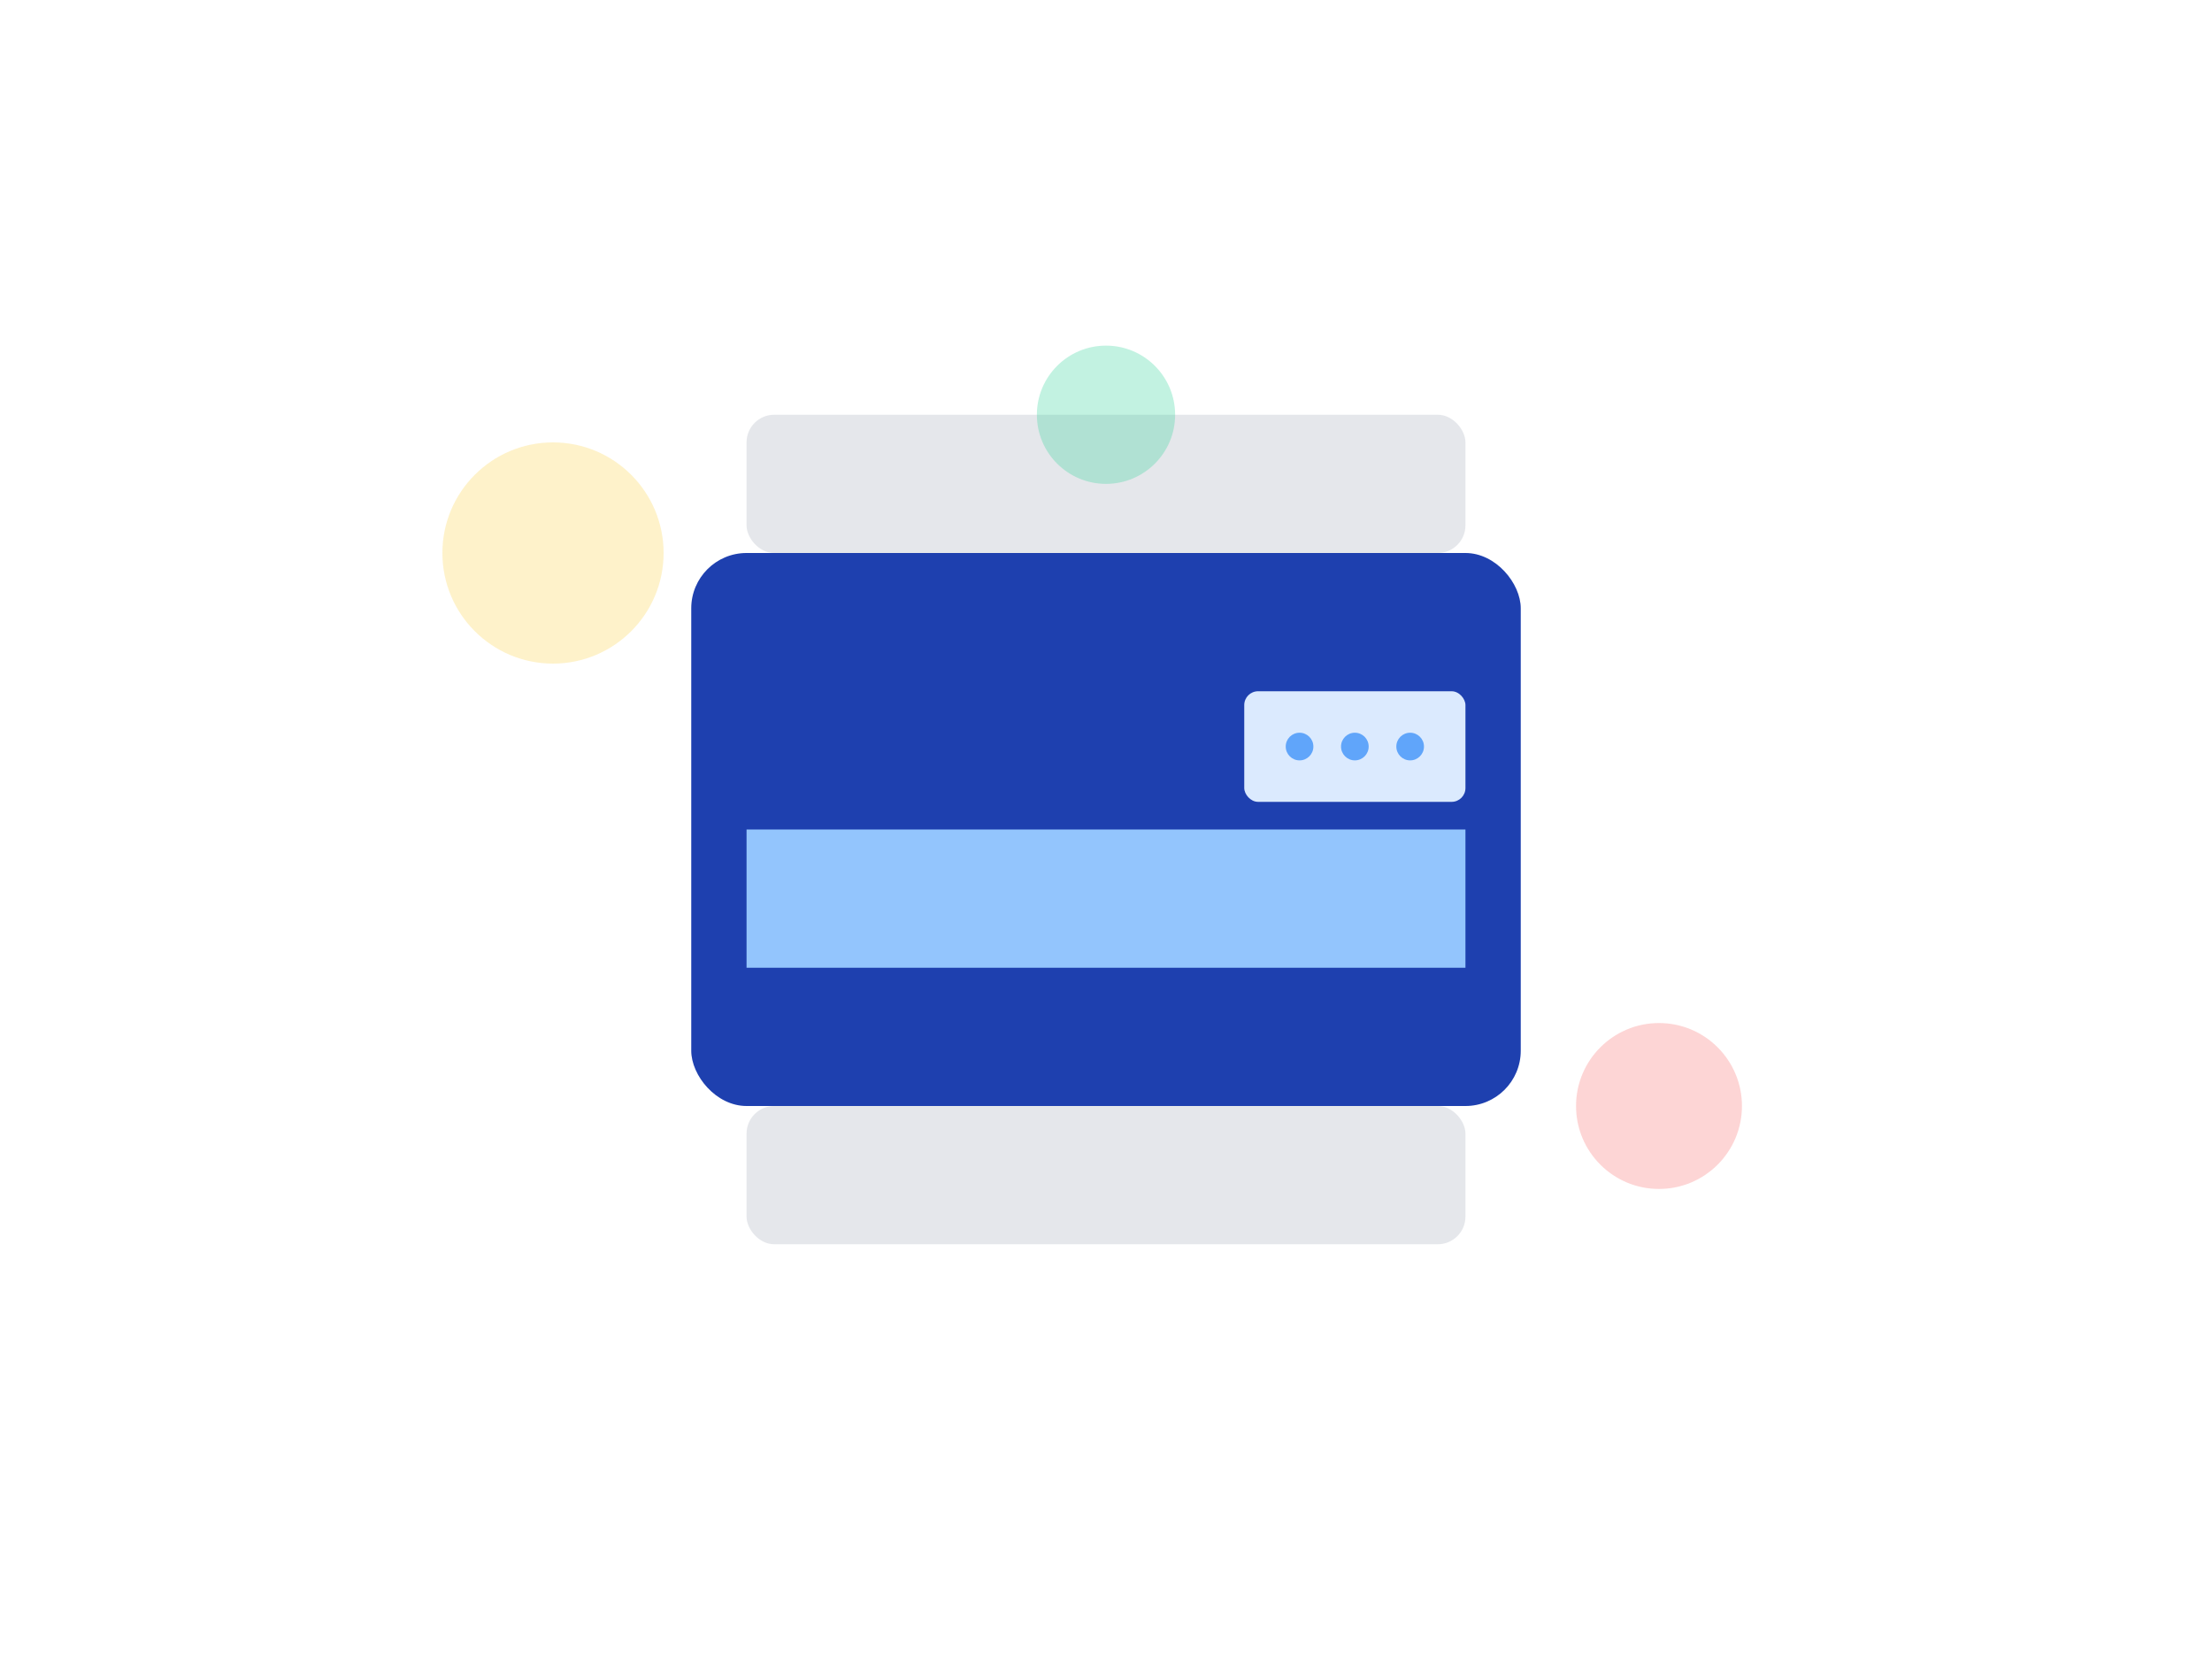 <svg width="800" height="600" viewBox="0 0 800 600" fill="none" xmlns="http://www.w3.org/2000/svg">
  <!-- Imprimante -->
  <rect x="250" y="200" width="300" height="200" rx="20" fill="#1E40AF"/>
  <rect x="270" y="150" width="260" height="50" rx="10" fill="#E5E7EB"/>
  <rect x="270" y="400" width="260" height="50" rx="10" fill="#E5E7EB"/>
  
  <!-- Panneau de contrôle -->
  <rect x="450" y="250" width="80" height="40" rx="5" fill="#DBEAFE"/>
  <circle cx="470" cy="270" r="5" fill="#60A5FA"/>
  <circle cx="490" cy="270" r="5" fill="#60A5FA"/>
  <circle cx="510" cy="270" r="5" fill="#60A5FA"/>
  
  <!-- Bac papier -->
  <path d="M270 300 L530 300 L530 350 L270 350 Z" fill="#93C5FD"/>
  
  <!-- Éléments décoratifs -->
  <circle cx="200" cy="200" r="40" fill="#FCD34D" fill-opacity="0.3"/>
  <circle cx="600" cy="400" r="30" fill="#F87171" fill-opacity="0.3"/>
  <circle cx="400" cy="150" r="25" fill="#34D399" fill-opacity="0.3"/>
</svg> 
